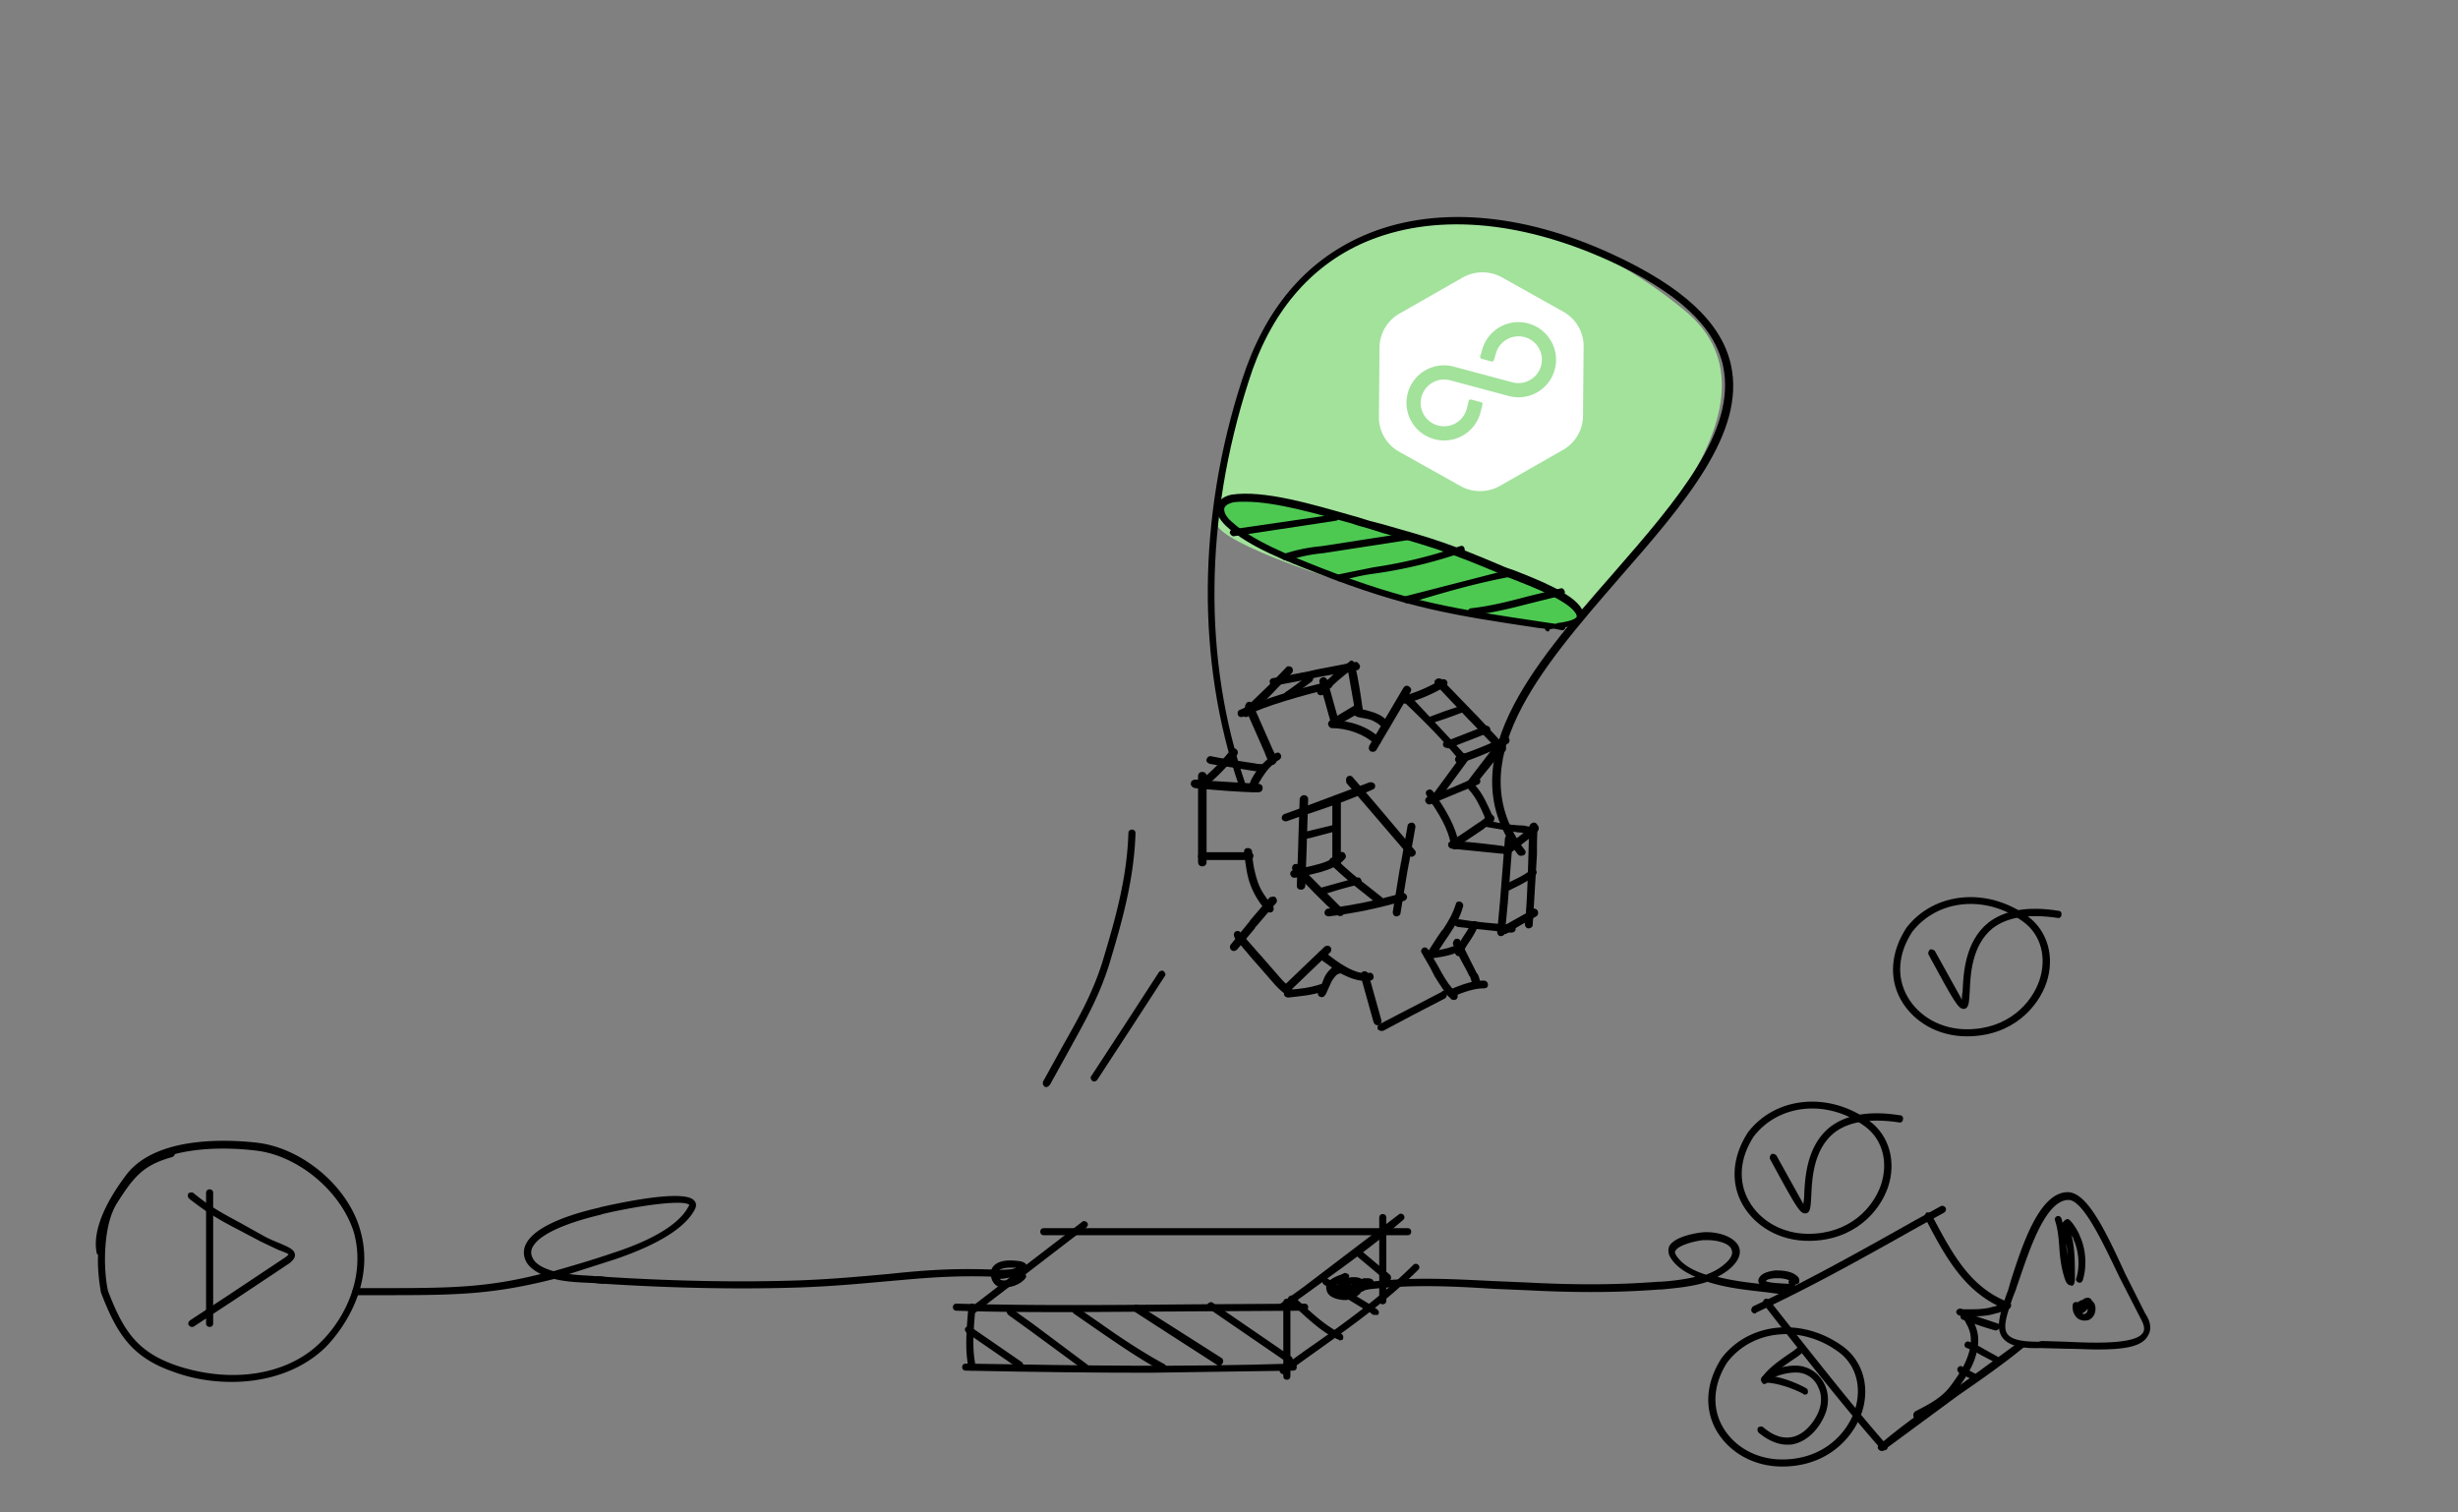 <svg xmlns="http://www.w3.org/2000/svg" width="156" height="96" fill="none" xmlns:v="https://vecta.io/nano"><rect width="100%" height="100%" fill="#808080" stroke="none"/><g fill="#000"><path d="M131.414 81.581c-.18 0-.27-.179-.316-.269-.27-.716-.36-1.477-.405-2.193-.045-.582-.09-1.119-.271-1.656-.045-.134.045-.224.135-.269.136-.045.226.045.271.135s.045.224.09.313c0-.044 0-.089.045-.089.045-.09.181-.179.271-.179.225.045.676.806.766 1.075.407.895.451 1.97.181 2.82-.045.134-.181.179-.271.134-.135-.045-.18-.179-.135-.269.225-.716.181-1.701-.18-2.462v-.045c0-.044-.09-.134-.136-.269 0 .045.046.135.046.179 0 .089.044.179.044.224.136.716.136 1.522.136 2.283 0 .268 0 .537-.226.582 0-.045 0-.045-.045-.045h0zm-.27-2.641v.09a3.9 3.9 0 0 0 .09.716c-.045-.269-.045-.537-.09-.806zm1.127 4.88a.73.73 0 0 1-.406-.135c-.225-.179-.36-.493-.316-.85 0-.135.136-.224.271-.18h.045c.091-.044.181-.134.271-.134.09-.045.18-.135.271-.135a.3.3 0 0 1 .315.09c0 .045.045.045.045.09.135.089.226.269.226.492 0 .313-.135.582-.406.716-.09.045-.226.045-.316.045h0zm-.135-.448c.09.045.18.045.225 0 .09-.044.136-.134.136-.313-.046.089-.181.224-.361.313zm.992 2.283c-.631 0-1.353-.045-1.984-.045l-1.669-.045c-1.263.045-2.029-.179-2.39-.671-.451-.627-.136-1.522.225-2.642l.136-.358.18-.627c.722-2.238 1.804-5.596 3.608-5.596 1.263 0 2.48 2.641 3.653 5.193l1.262 2.507c.361.537.406 1.03.181 1.388-.361.761-1.669.896-3.202.896h0zm-3.473-.537l1.489.045c1.758.089 4.419.179 4.87-.582.135-.224.045-.537-.18-.94l-1.308-2.552c-.992-2.059-2.3-4.924-3.247-4.924-1.488 0-2.526 3.313-3.202 5.283-.09.224-.135.448-.226.627l-.135.358c-.316.94-.631 1.79-.316 2.238.271.358.902.492 1.985.492.135-.045.225-.045.27-.045h0zm-15.107-8.104c-.316 0-.587-.448-2.21-3.447-.045-.089 0-.224.09-.313.09-.045.226 0 .316.089l1.714 3.089c0-.135.045-.313.045-.492.045-1.119.135-3.178 1.623-4.387 1.038-.806 2.526-1.075 4.465-.761.135 0 .225.134.18.269 0 .134-.135.224-.27.179-1.804-.269-3.202-.045-4.104.671-1.308 1.075-1.398 2.91-1.443 4.029-.045.671-.045.985-.316 1.074h-.09 0z"/><path d="M114.772 78.761c-1.804 0-3.382-.896-4.194-2.328-.766-1.388-.631-3.044.361-4.566 1.759-2.283 5.141-2.597 7.712-.716 1.262.94 1.713 2.596 1.172 4.208-.541 1.567-2.164 3.403-5.051 3.403h0zm-3.472-6.625c-.902 1.388-.992 2.865-.316 4.074.722 1.298 2.165 2.104 3.788 2.104 2.616 0 4.104-1.656 4.6-3.089.496-1.477.091-2.91-.992-3.716-2.345-1.746-5.457-1.477-7.08.627h0zm13.304-8.103c-.316 0-.586-.448-2.21-3.447-.045-.09 0-.224.09-.314.09-.045.226 0 .316.09l1.714 3.089c0-.134 0-.313.045-.492.045-1.119.135-3.178 1.623-4.387 1.038-.806 2.526-1.074 4.465-.761.135 0 .225.135.181.269 0 .135-.136.224-.271.179-1.804-.268-3.202-.044-4.104.672-1.308 1.074-1.398 2.91-1.443 4.029-.045.672-.045.985-.316 1.075h-.09 0z"/><path d="M124.829 65.779c-1.804 0-3.383-.895-4.194-2.328-.767-1.388-.632-3.044.361-4.566 1.759-2.283 5.141-2.596 7.711-.716 1.263.94 1.714 2.597 1.173 4.208-.541 1.567-2.165 3.402-5.051 3.402h0zm-3.473-6.626c-.902 1.388-.992 2.865-.315 4.074.721 1.298 2.165 2.104 3.788 2.104 2.616 0 4.104-1.656 4.6-3.089.496-1.477.09-2.91-.992-3.716-2.345-1.746-5.457-1.477-7.081.627h0z"/></g><path d="M87.444 37.575c3.067.806 12.086 2.104 12.582 2.06 2.39-3.358 14.206-13.923 6.9-19.922-11.725-9.669-21.782-4.387-24.307-2.059-3.112 2.865-6.088 14.46-5.367 15.713s7.125 3.402 10.192 4.208v.001z" fill="#a2e29b"/><path d="M96.508 54.319c-.09 0-.135-.045-.18-.089-4.374-5.82.902-11.953 6.043-17.817 4.059-4.656 7.847-9.043 6.991-13.162-.542-2.551-2.932-4.745-7.261-6.715-5.727-2.597-11.184-2.999-15.468-1.164-3.518 1.522-6.043 4.522-7.396 8.864-2.796 8.685-2.886 17.683-.226 25.428.045.135-.045.224-.135.269-.136.045-.226-.045-.271-.134-2.661-7.835-2.616-16.967.225-25.696 1.443-4.477 4.014-7.521 7.667-9.132 4.375-1.926 10.012-1.523 15.829 1.163 4.465 2.06 6.945 4.343 7.531 7.029.948 4.297-2.931 8.774-7.08 13.52-5.006 5.775-10.192 11.729-5.998 17.28.09.089.045.224-.045.313-.135.045-.18.045-.226.045h0z" fill="#000"/><path d="M83.655 36.186c6.088 2.373 9.065 2.731 15.063 3.627.722-.09 1.804-.269 1.399-.94-.632-1.119-3.744-2.149-4.961-2.642-3.743-1.567-4.51-1.745-8.388-2.865-2.481-.717-6.269-2.015-8.614-1.656-.947.134-.902.895-.225 1.566 1.443 1.254 3.878 2.194 5.727 2.91h0z" fill="#4dc952"/><g fill="#000"><path d="M98.267 40.083c-.09 0-.18-.045-.225-.179l-.406-.045c-5.366-.806-8.343-1.253-14.07-3.492-1.849-.717-4.329-1.656-5.772-2.999-.451-.448-.676-.895-.541-1.298.09-.224.271-.537.902-.672 2.075-.314 5.186.627 7.712 1.343.361.089.722.224 1.037.313l.857.224c3.157.895 4.104 1.164 7.576 2.641.18.089.451.179.721.268 1.488.582 3.788 1.477 4.329 2.462.18.269.135.492.045.627-.135.313-.586.448-1.082.537 0 .134-.135.224-.271.179l-.451-.089c-.135 0-.225.044-.271.044-.045.135-.09.135-.09.135h0zm-19.211-8.237c-.316 0-.586 0-.812.045-.18.045-.451.135-.541.358-.045.224.09.537.451.85 1.353 1.254 3.788 2.194 5.592 2.91 5.728 2.238 8.659 2.641 14.025 3.447l.902.134c.045 0 .135 0 .18-.045.406-.045 1.127-.179 1.217-.403 0-.045 0-.09-.045-.179-.496-.851-2.751-1.702-4.104-2.238-.271-.09-.541-.224-.722-.313-3.427-1.433-4.374-1.702-7.486-2.597l-.857-.268c-.316-.09-.677-.179-1.037-.313-2.119-.582-4.825-1.388-6.765-1.388h0z"/><path d="M93.396 39.052c-.135 0-.226-.089-.226-.224s.09-.224.226-.224c1.217-.134 2.435-.448 3.608-.761l2.029-.492c.136-.045.226.044.271.178s-.045.224-.18.269l-1.984.492c-1.217.313-2.435.627-3.743.761h0zm-4.104-.761c-.09 0-.18-.045-.225-.179s.045-.224.135-.269l6.449-1.657c.135-.044.225.045.27.179s-.045.224-.18.268c-2.165.403-4.284 1.03-6.359 1.657h-.09 0zm-4.284-1.388c-.09 0-.18-.09-.226-.179-.045-.134.045-.224.18-.268l2.21-.449a29.88 29.88 0 0 0 5.502-1.343c.135-.044.225 0 .271.135s0 .224-.135.268c-1.817.626-3.689 1.076-5.592 1.343-.722.09-1.443.269-2.119.448-.045.045-.09.045-.09.045v.001zM81.58 35.56c-.046.001-.092-.011-.132-.035s-.072-.058-.093-.1c-.045-.134 0-.224.135-.268.677-.224 1.443-.403 2.39-.492l5.502-.851c.135-.045.225.045.271.179s-.045.224-.18.269l-5.502.851a9.75 9.75 0 0 0-2.3.492c-.045-.045-.045-.045-.09-.045h0zm-3.292-1.522c-.09 0-.18-.09-.225-.179-.045-.134.045-.224.18-.268l6.494-.941c.135 0 .225.09.225.179 0 .135-.09.224-.18.224l-6.494.985z"/><g fill-rule="evenodd"><path d="M81.266 47.872c.09.134.045.268-.09.358a3.15 3.15 0 0 0-.947.94c-.135.179-.226.358-.316.492-.09.179-.09.269-.09.358 0 .134-.09.269-.271.269-.135 0-.271-.09-.271-.269s.045-.358.136-.537.225-.403.361-.582c.315-.403.676-.761 1.082-1.029.18-.135.315-.135.406 0h0z"/><path d="M79.19 44.56c.135-.045.27 0 .315.134l1.263 2.865c0 .045.045.045.045.09.09.179.18.358.18.582.045.134-.045.268-.18.313s-.271-.044-.316-.179c-.048-.154-.108-.303-.18-.448 0-.045-.045-.09-.045-.135l-1.263-2.865c0-.179.09-.313.18-.358h0zm4.735-1.568c.136-.044.271.045.316.179l.676 2.417c.045.134-.045.268-.18.313s-.271-.045-.316-.179l-.677-2.417c-.045-.134.045-.268.18-.314z"/><path d="M84.287 45.947c0-.134.135-.224.271-.224 1.082 0 2.21.358 3.021 1.119.09.09.09.269 0 .358s-.271.089-.361 0c-.676-.627-1.759-.985-2.706-.985-.09 0-.225-.135-.225-.269h0z"/><path d="M89.428 43.574c.135.09.18.224.09.358l-2.165 3.671c-.09.134-.226.134-.361.089-.135-.089-.135-.224-.09-.358l2.165-3.671c.09-.134.225-.179.361-.089zm3.698 4.298c.09.09.135.224.045.358 0 .045-.045.045-.045.089l-1.939 2.642c-.09.089-.226.134-.361.045-.09-.09-.136-.224-.045-.358l1.939-2.641c0-.045.045-.045.045-.09.09-.09.271-.134.361-.045h0zm2.255-.716c.135.089.135.224.045.358-.451.672-.992 1.298-1.488 1.925l-.406.492c-.09.089-.225.134-.361.044-.09-.089-.135-.224-.045-.358l.406-.537 1.443-1.88a.44.44 0 0 1 .406-.045z"/><path d="M93.26 49.797c.025-.023.056-.041.089-.051s.068-.014.102-.01.067.016.097.034.054.043.073.072c.496.537.767 1.209 1.037 1.79.045.09.09.135.09.224.045.134 0 .268-.136.313s-.271 0-.315-.134c-.045-.09-.09-.135-.09-.224-.271-.627-.541-1.209-.992-1.701-.09-.09-.045-.224.045-.314h0zm-2.66.358c.135-.089.271-.044.361.09.045.045.09.135.135.179.587.896 1.353 2.06 1.489 3.223 0 .135-.09.269-.226.269s-.271-.089-.271-.224c-.135-1.075-.812-2.104-1.443-3.044-.045-.044-.045-.089-.09-.134-.09-.134-.09-.313.045-.358h0z"/><path d="M91.908 53.603c0-.135.135-.224.271-.224 1.037.045 2.119.179 3.157.313.135 0 .225.135.225.269s-.135.224-.27.224l-3.112-.313c-.136 0-.271-.09-.271-.269h0z"/><path d="M95.786 52.974c.135 0 .225.134.225.269l-.316 4.074-.18 1.88c0 .134-.135.224-.27.224s-.226-.135-.226-.269l.18-1.925.316-4.029c.045-.135.135-.269.271-.224h0z"/><path d="M92.314 58.57c.045-.134.135-.224.271-.224 1.082.179 2.209.269 3.337.358h.045c.136 0 .226.134.226.269s-.136.224-.271.224h-.045l-3.337-.358c-.18-.045-.271-.134-.225-.269h0z"/><path d="M92.674 57.229c.136.045.226.179.18.313-.18.672-.496 1.209-.857 1.746-.135.179-.226.358-.361.537l-.677 1.03c-.09.134-.225.179-.361.09-.135-.045-.18-.224-.09-.358l.722-1.119c.136-.179.226-.358.361-.492.361-.537.631-1.03.812-1.612 0-.089.136-.179.271-.134h0z"/><path d="M90.285 60.183c.135-.089.271-.045.361.09l.586.985.27.492c.271.492.587.94.947 1.298.09.089.09.268 0 .358s-.271.09-.361 0c-.406-.403-.721-.94-1.037-1.432l-.271-.537-.541-.94c-.09-.09-.045-.224.045-.313h0zm-3.743 1.477c.135-.045.271.044.316.179l.812 2.91c.045.134-.045.269-.18.314s-.271-.045-.315-.179l-.812-2.91c0-.134.045-.313.18-.313h0z"/><path d="M91.818 63.003c.02.062.023.129.007.192s-.05.121-.097.166l-1.984 1.029c-.045 0-.045.045-.09.045l-1.849.985c-.062.02-.129.023-.193.007a.35.35 0 0 1-.168-.096c-.045-.135 0-.269.09-.314l1.894-.985c.045 0 .045-.045.09-.045l1.984-1.03c.09-.134.271-.089.316.045h0zm2.345-.269c-.631 0-1.353.269-1.984.537-.136.044-.271 0-.316-.135s0-.269.136-.313c.631-.269 1.398-.582 2.165-.582.135 0 .271.089.271.269s-.136.224-.271.224z"/><path d="M92.36 59.599c.135-.044.271 0 .315.09.136.313.316.582.451.895l.587 1.164s0 .044.045.044c.09.135.136.313.18.492.045.135-.045.269-.18.313s-.271-.045-.316-.179-.09-.224-.135-.403c0 0 0-.044-.045-.044-.18-.403-.406-.761-.587-1.12-.135-.313-.315-.582-.451-.895-.045-.135.045-.269.135-.358h0z"/><path d="M93.668 58.481c.136.045.18.224.136.313a5.75 5.75 0 0 1-.496.895c-.18.269-.361.537-.496.85-.045.135-.226.179-.316.135-.135-.045-.18-.224-.135-.313.135-.313.315-.582.496-.895.18-.269.361-.537.496-.851.045-.134.18-.179.316-.134h0zm3.924-.672c.045.134.045.269-.09.358-.18.09-.361.224-.541.313-.451.224-.857.492-1.308.761-.136.09-.271.045-.361-.09s-.045-.269.09-.358l1.353-.761c.18-.09.361-.179.541-.314.09-.089.225-.045.315.09h0zm0-5.417c.09.09.09.269 0 .358-.406.403-.857.716-1.308 1.074l-.541.403c-.09.089-.271.045-.361-.045s-.045-.269.045-.358c.18-.134.406-.269.587-.448.451-.313.857-.626 1.218-.985.09-.089.271-.089.361 0zm-2.796-.582c.09.09.045.269-.045.358-.18.134-.406.269-.586.448l-1.669 1.119c-.135.09-.271.045-.361-.089s-.045-.269.09-.358c.541-.314 1.082-.716 1.624-1.074.226-.135.406-.313.631-.448.09-.089.271-.044.316.045z"/><path d="M94.162 52.259c.045-.135.18-.224.315-.179.631.179 1.308.269 1.984.313h.09c.18 0 .361.045.541.09.136.045.18.179.136.313s-.18.179-.316.134-.225-.045-.406-.09h-.136l-2.074-.358c-.09.045-.135-.09-.135-.224h0z"/><path d="M97.365 52.213c.136 0 .226.134.226.268-.045.537-.045 1.12-.045 1.746l-.27 4.477c0 .135-.135.224-.271.224s-.225-.134-.225-.269c.135-1.298.18-2.91.225-4.432l.045-1.746c.045-.179.18-.268.315-.268h0zm-1.578-5.328c.045.135 0 .269-.09.314a29.46 29.46 0 0 1-3.021 1.253c-.136.045-.271-.044-.316-.179s.045-.268.18-.313c.722-.224 1.984-.717 2.976-1.209.045-.044.18 0 .271.135h0z"/><path d="M89.067 44.11c.09-.09.27-.09.361 0l.18.179 3.427 3.671c.023.025.041.055.051.088s.014.067.009.101-.016.067-.034.096-.043.054-.071.073a.24.24 0 0 1-.089.051c-.033.01-.068.014-.102.009a.24.24 0 0 1-.17-.105c-1.038-1.298-2.21-2.462-3.427-3.626l-.18-.179c-.045-.09-.045-.269.045-.358zm2.074-.984c.09-.09.271-.09.361 0l2.12 2.194.135.134 1.759 1.881c.09.089.09.268 0 .358s-.271.09-.361 0l-1.804-1.88-.136-.135-2.075-2.194c-.135-.134-.135-.268 0-.358h0z"/><path d="M91.82 43.215c.09.134.045.268-.09.358-.812.492-1.579.805-2.481 1.074-.135.045-.271-.045-.315-.179s.045-.269.18-.314c.857-.224 1.624-.582 2.39-1.03.09-.044.271 0 .316.09zm-6.133-1.164c.135-.045.27.045.315.179.225.94.361 1.925.496 2.865 0 .134-.09.268-.225.268s-.271-.089-.271-.224l-.496-2.82c-.045-.09.045-.224.18-.269h0z"/><path d="M85.866 45.141c.045-.134.18-.224.316-.179.045 0 .09.045.18.045.27.044.586.134.857.224.361.134.677.313.947.671.09.134.045.268-.045.358s-.271.045-.361-.044c-.18-.224-.406-.358-.676-.492-.226-.09-.496-.135-.767-.179-.045 0-.135-.044-.18-.044-.225-.09-.271-.224-.271-.358zm-1.307-1.745c.045.134-.045.268-.18.313-1.849.492-3.788.985-5.502 1.791-.135.045-.271 0-.316-.134s0-.269.136-.313c1.759-.806 3.743-1.343 5.592-1.791.09-.044.225 0 .271.134h0z"/><path d="M81.987 42.365c.09.09.09.269 0 .358l-.947.985c-.586.627-1.173 1.209-1.804 1.745a.24.24 0 0 1-.191.061c-.034-.004-.067-.016-.097-.034s-.055-.042-.074-.071-.041-.055-.052-.088-.014-.067-.009-.102.016-.067.034-.096.043-.054.072-.072l1.759-1.701.992-1.03c.045-.044.226-.044.316.045h0z"/><path d="M86.317 42.276c0 .134-.09.269-.226.269l-2.525.448c-.135.044-.225.044-.361.089l-2.345.448c-.135.045-.27-.089-.27-.224-.045-.134.09-.268.226-.268l2.345-.448c.135-.045.225-.045.361-.089l2.57-.492a.46.46 0 0 1 .226.268h0z"/><path d="M85.955 42.052c.09.089.045.268-.045.358-.677.492-1.308 1.03-1.894 1.657-.09.089-.271.089-.361 0s-.09-.269 0-.358c.631-.582 1.263-1.209 1.984-1.701.09-.134.225-.09.315.045h0zm-10.372 7.655c0-.134.135-.224.271-.224s.271 0 .406.045l3.608.224c.136 0 .271.09.271.269 0 .134-.09.269-.271.269-1.127 0-2.57-.135-3.653-.224-.136 0-.271-.045-.406-.045-.135-.045-.271-.179-.225-.313h0z"/><path d="M76.306 48.992c-.135 0-.27.09-.27.269v5.462c0 .134.09.269.27.269.136 0 .271-.09.271-.269v-5.462c0-.179-.135-.269-.271-.269z"/><path d="M77.794 54.586h-1.489c-.135 0-.27-.09-.27-.224s.09-.269.226-.269h3.021c.135 0 .271.089.271.224s-.09.269-.225.269h-1.533z"/><path d="M79.192 53.826c.135 0 .271.09.271.224.045.806.18 1.388.361 1.925s.496.985.947 1.522c.09.09.09.269 0 .358s-.271.09-.361 0c-.45-.48-.802-1.042-1.038-1.656-.225-.582-.315-1.254-.406-2.059-.045-.179.045-.313.225-.313h0z"/><path d="M80.949 56.958c.09.09.135.224.045.358l-1.263 1.477c-.045.045-.09.089-.09.134l-1.127 1.343c-.09.089-.226.134-.361.045-.09-.09-.136-.224-.045-.358l1.128-1.388c.045-.045.09-.09.09-.134l1.263-1.477c.135-.045.271-.089.361 0z"/><path d="M78.38 59.153a.24.24 0 0 1 .089-.051c.033-.011.068-.014.102-.009s.067.016.097.034a.24.24 0 0 1 .073.072l1.217 1.388.045.045 1.172 1.343c.248.291.519.56.812.806.09.09.135.224.045.358-.09.089-.225.134-.361.044-.332-.248-.635-.533-.902-.85l-1.173-1.343-.045-.044-1.173-1.388c-.09-.179-.09-.313 0-.403h0z"/><path d="M84.423 60.093c.09.089.09.269 0 .358l-1.173 1.12-1.398 1.343c-.09.09-.27.09-.361 0s-.09-.269 0-.358l1.398-1.343 1.173-1.119c.09-.09.271-.09.361 0z"/><path d="M83.745 60.496c.09-.09.225-.135.361-.045.406.313.857.671 1.353.94s.992.447 1.443.358c.135-.045.271.089.271.224.045.134-.09.269-.226.269-.631.089-1.217-.135-1.759-.403-.541-.313-1.038-.716-1.443-.985-.09-.089-.09-.269 0-.358h0zm.407 2.104c.045.135-.045.269-.136.314-.766.269-1.488.313-2.255.403-.135 0-.271-.089-.271-.224s.09-.269.226-.269c.766-.044 1.443-.134 2.119-.358.135-.045.271 0 .316.134z"/><path d="M85.233 61.482c.045.135-.045.269-.18.314-.09 0-.18.045-.27.134s-.18.224-.271.358l-.361.806s0 .045-.045.045c-.045.134-.18.179-.315.134s-.18-.179-.136-.314c0 0 0-.045.045-.045l.361-.895a1.99 1.99 0 0 1 .361-.492c.135-.134.315-.269.496-.314.18.045.316.135.316.269zm-6.765-13.923c.09.089.135.224.045.358-.631.717-1.263 1.432-2.029 2.015-.09.09-.27.045-.361-.045s-.045-.269.045-.358c.722-.537 1.353-1.209 1.939-1.925.019-.029.044-.053.074-.071a.24.24 0 0 1 .199-.024.24.24 0 0 1 .089.051z"/><path d="M76.576 48.185c.045-.135.18-.224.316-.179.586.134 1.894.313 2.751.448.18.045.361.045.496.045s.225.134.225.268-.135.224-.271.224-.271-.045-.451-.045l-2.796-.447c-.225-.045-.315-.179-.271-.313h0zm6.178 2.284c.136 0 .271.09.271.269l-.09 2.82v.09l-.09 2.552c0 .134-.09.269-.27.269s-.271-.09-.271-.269l.09-2.552v-.09l.09-2.82c0-.134.136-.269.271-.269z"/><path d="M82.077 54.901c.09-.089.271-.089.361 0l2.796 2.821c.09.09.09.269 0 .358s-.271.09-.361 0c-.992-.895-1.939-1.88-2.841-2.865-.026-.05-.035-.108-.027-.164s.033-.108.072-.15h0z"/><path d="M89.292 56.87c.045.135-.045.269-.18.313-1.759.492-3.022.761-4.78.985-.136 0-.271-.089-.271-.224s.09-.269.225-.269c1.759-.269 2.976-.492 4.69-.985.136-.045.271.045.316.179h0z"/><path d="M89.608 52.215c.135 0 .226.134.226.268l-.406 2.283c-.045.134-.045.313-.09.447l-.451 2.731c0 .135-.135.224-.271.224s-.225-.134-.225-.269l.451-2.775c.045-.135.045-.313.09-.448l.406-2.283c0-.09.136-.179.271-.179z"/><path d="M85.505 49.305a.24.24 0 0 1 .089-.051c.033-.011.068-.014.102-.01s.067.016.097.034.054.043.073.072l1.353 1.567 2.57 3.044c.023.025.041.055.052.088s.014.067.01.102-.016.067-.034.096-.043.054-.072.072a.24.24 0 0 1-.191.061.24.24 0 0 1-.17-.105l-2.571-2.999-1.353-1.567c-.045-.179-.045-.313.045-.403h0z"/><path d="M87.264 49.797c.045.134 0 .269-.135.313-1.578.716-3.202 1.254-4.825 1.79l-.631.224c-.136.045-.271-.044-.316-.134-.045-.134.045-.269.136-.314l.631-.224 4.78-1.791c.18-.044.315.045.361.135h0z"/><path d="M84.829 50.469c.135 0 .271.09.271.269v3.984c0 .134-.09.269-.271.269-.136 0-.271-.09-.271-.269v-3.984c0-.135.09-.269.271-.269z"/><path d="M84.421 54.497c.09-.089.27-.089.361 0 .812.806 1.443 1.298 2.255 1.925l.677.537c.09.09.135.224.045.358-.09.089-.225.134-.361.045l-.676-.537c-.812-.627-1.443-1.164-2.3-1.97-.09-.09-.09-.224 0-.358h0z"/><path d="M85.324 54.138c.09.09.135.269.045.358-.361.448-.947.672-1.533.851l-1.082.269c-.18.045-.361.089-.541.089-.135.045-.271-.044-.316-.179s.045-.269.18-.313l.587-.134c.315-.045.676-.134.992-.224.541-.135.992-.358 1.263-.671.18-.134.315-.134.406-.045h0zm.991-9.221c.045.134.045.268-.09.358l-1.488.851c-.136.089-.271.045-.361-.09s-.045-.268.09-.358l1.488-.896c.18-.044.316 0 .361.135zm7.622 4.566c.045.134 0 .268-.136.313L90.78 51.05c-.135.045-.27-.045-.316-.179s.045-.269.18-.313c.992-.314 1.984-.761 2.976-1.209.136 0 .271.045.316.135h0z"/></g><path d="M90.692 45.947c-.047.001-.092-.011-.132-.035a.25.25 0 0 1-.094-.099c-.045-.134 0-.224.136-.268l1.082-.403 1.082-.358c.135-.044.225 0 .271.135s0 .224-.136.268l-1.082.403-1.082.358h-.045zm1.127 1.522c-.046.001-.092-.011-.132-.035s-.072-.058-.093-.1c-.045-.134 0-.224.135-.268l2.525-.985c.135-.045.226 0 .316.134.045.134 0 .224-.135.313l-2.526.985c-.045-.044-.045-.044-.09-.044h0zm-9.02 5.775c-.09 0-.18-.09-.225-.179-.045-.135.045-.224.18-.269l.271-.045 1.488-.358c.136-.045.226.045.271.135.045.134-.045.224-.135.269l-1.533.403-.271.045h-.045 0zm1.173 3.536c-.09 0-.18-.045-.225-.179s.045-.224.135-.269l2.255-.627c.136-.045.226.045.271.179s-.045.224-.18.269c-.857.179-1.668.448-2.255.627h0zm6.63 4.074c-.09 0-.226-.089-.226-.179 0-.134.09-.224.18-.269.722-.089 1.443-.179 2.075-.537a.24.24 0 0 1 .316.09c.028.054.035.117.018.175s-.056.108-.108.139c-.721.403-1.488.492-2.255.582h0zm5.141-4.341c-.09 0-.18-.045-.18-.135-.045-.089 0-.224.09-.313l.271-.134c.451-.224.857-.403 1.217-.716.02-.021.045-.038.072-.05s.056-.017.086-.017.059.006.086.017a.22.22 0 0 1 .072.05c.021.02.038.044.05.071s.018.056.018.085-.006.058-.018.085-.029.051-.05.071c-.406.358-.857.582-1.308.806l-.271.134c-.045.045-.09.045-.135.045h0zM81.717 44.335c-.09 0-.136-.044-.18-.089-.09-.09-.045-.224.045-.313.541-.358.992-.717 1.398-1.03.09-.089.225-.045.315.045s.045.224-.045.313l-1.398 1.03c-.045.044-.09.044-.135.044h0zM25.12 82.208h-2.525a.21.21 0 0 1-.225-.224c0-.134.09-.224.225-.224h1.353c4.51 0 6.81 0 10.372-.895-.451-.224-.857-.537-.992-.94a1.18 1.18 0 0 1 .09-1.03c.722-1.298 3.608-2.015 4.6-2.238l.136-.045c.045 0 5.231-1.254 5.907-.403.09.089.18.269.045.537-.587 1.164-2.3 2.238-5.051 3.179l-2.932.94c.586.089 1.172.089 1.624.134.271 0 .496 0 .677.045 4.239.269 8.388.358 12.357.224 2.3-.09 4.059-.269 5.592-.403 2.57-.269 4.78-.448 8.478-.18.135 0 .225.135.225.224s-.135.224-.225.224c-3.653-.269-5.818-.045-8.388.179-1.533.134-3.292.314-5.592.403-4.014.135-8.163.045-12.447-.224-.18 0-.406 0-.631-.045-.721-.044-1.759-.044-2.616-.269-3.698.941-5.998 1.03-10.057 1.03h0zm17.859-5.864c-1.127 0-3.247.358-4.735.716l-.136.045c-2.435.582-3.878 1.298-4.284 2.015a.71.71 0 0 0-.045.671c.18.448.722.716 1.353.895 1.082-.313 2.345-.671 3.788-1.164 2.616-.85 4.239-1.88 4.78-2.955.045-.045.045-.089.045-.089-.09-.09-.361-.135-.767-.135h0z"/><path d="M61.827 83.328c-.045 0-.136-.045-.18-.09-.09-.089-.045-.224.045-.313l2.39-1.836 4.6-3.536c.09-.09.225-.045.315.044s.045.224-.045.314l-4.6 3.537-2.39 1.835c-.045.045-.09.045-.135.045h0z"/><path d="M89.338 78.403h-23.09c-.135 0-.225-.09-.225-.224a.21.21 0 0 1 .225-.224h23.09c.135 0 .226.089.226.224s-.09.224-.226.224h0zm-21.24 4.88c-2.48 0-4.915 0-7.396-.089-.135 0-.225-.09-.225-.224s.09-.224.225-.224c4.916.135 9.877.09 14.747.045l7.351-.045c.136 0 .226.09.226.224s-.09.224-.226.224l-7.351.044-7.351.045h0z"/><path d="M81.401 83.148c-.09 0-.135-.045-.18-.089-.09-.09-.045-.224.045-.313l1.488-1.075 5.998-4.566a.22.22 0 0 1 .158-.067.22.22 0 0 1 .086.017c.027.012.052.029.072.05s.038.044.05.071.018.056.018.085-.006.058-.018.085-.029.051-.05.071c-1.894 1.656-4.013 3.134-6.043 4.611l-1.488 1.074c-.045.045-.09.045-.136.045h0zm-19.708 3.85c-.09 0-.18-.09-.226-.179-.225-1.119-.135-2.238-.045-3.402l.045-.448c0-.135.136-.224.226-.224.135 0 .225.135.225.224l-.045.448c-.09 1.119-.18 2.194.045 3.268 0 .179-.045.269-.225.314h0z"/><path d="M72.968 87.133c-3.653 0-7.351-.045-11.68-.134-.136 0-.226-.09-.226-.224s.09-.224.226-.224c7.892.135 13.619.224 20.79 0 .135 0 .226.09.226.224s-.09.224-.226.224l-9.11.134z"/><path d="M81.671 87.579c-.135 0-.225-.09-.225-.224v-4.701c0-.134.09-.224.225-.224s.226.09.226.224v4.701c0 .134-.09.224-.226.224zm6.088-4.79c-.135 0-.225-.09-.225-.224v-5.283c0-.134.09-.224.225-.224s.226.09.226.224v5.283c0 .134-.09.224-.226.224z"/><path d="M81.445 87.223c-.09 0-.136-.045-.18-.089-.09-.09-.045-.224.045-.314l1.489-1.075c2.39-1.656 4.825-3.402 6.9-5.462.02-.021.045-.038.072-.049a.22.22 0 0 1 .172 0c.027.011.052.028.072.049s.038.044.05.071.018.056.018.085-.006.058-.018.085-.029.051-.05.071c-2.12 2.104-4.555 3.805-6.945 5.507l-1.489 1.074c-.045.045-.09.045-.135.045h0z"/><path d="M113.509 82.208s-.045 0 0 0l-1.353-.179c-1.172-.134-2.57-.269-3.788-.671-.947.313-2.029.403-2.931.492h-.136c-2.39.179-4.96.224-8.388.045l-2.119-.09c-2.841-.179-6.088-.358-9.47.269-.136 0-.226-.045-.271-.179s.045-.224.18-.269c3.472-.671 6.719-.448 9.561-.313l2.119.09c3.383.179 5.953.134 8.298-.045h.136c.721-.045 1.488-.134 2.255-.314-.722-.313-1.309-.716-1.624-1.298-.05-.096-.08-.201-.088-.309s.007-.216.043-.318c.36-.716 2.074-.895 2.074-.895.902-.09 2.03.224 2.345.895.136.313.136.806-.586 1.432a4.44 4.44 0 0 1-.767.493c1.038.269 2.21.403 3.157.492l1.353.179c.136 0 .226.134.18.269.046.134-.09.224-.18.224h0zm-5.141-3.492h-.271c-.495.045-1.578.314-1.758.671-.046.045-.046.09 0 .224.361.627 1.082 1.03 1.939 1.298.451-.179.811-.358 1.172-.671.271-.224.587-.582.451-.896-.09-.403-.856-.627-1.533-.627h0z"/><path d="M111.39 83.371c-.047.001-.093-.011-.132-.035s-.073-.058-.094-.1c-.045-.089 0-.224.09-.314 3.518-1.656 6.945-3.581 10.283-5.461l1.623-.896a.24.24 0 0 1 .176-.018c.058.017.108.055.14.108s.035.117.018.175-.056.108-.109.138l-1.623.895c-3.337 1.88-6.765 3.805-10.327 5.462 0 .045 0 .045-.045.045h0z"/><path d="M127.401 83.104h-.091c-2.57-.985-3.833-3.313-5.005-5.551l-.136-.268c-.045-.09 0-.224.09-.314.091-.045.226 0 .316.089l.135.269c1.173 2.194 2.345 4.432 4.781 5.328.135.045.18.179.135.269-.045.134-.135.179-.225.179h0zm-7.847 8.954c-.046 0-.136-.045-.181-.09-2.3-2.596-5.998-7.297-7.441-9.177-.09-.089-.045-.224.045-.313s.225-.045.316.044c1.488 1.881 5.141 6.581 7.441 9.177.021.02.038.044.05.071a.21.21 0 0 1 0 .171c-.012.027-.029.051-.05.071-.09.045-.136.045-.18.045h0z"/><path d="M119.417 92.101c-.045 0-.135-.045-.18-.089-.09-.09-.09-.224.045-.313 1.578-1.343 3.202-2.462 4.78-3.537l4.104-2.999c.09-.089.226-.044.316.045s.045.224-.045.313c-1.308 1.075-2.661 2.015-4.149 3.044l-4.735 3.491c-.046.045-.09.045-.136.045h0zM13.304 84.222c-.136 0-.226-.089-.226-.224v-8.282c0-.135.09-.224.226-.224a.21.21 0 0 1 .225.224v8.282a.21.21 0 0 1-.225.224z"/><path d="M12.177 84.223c-.09 0-.135-.045-.18-.09-.09-.089-.045-.224.045-.313l2.525-1.657 3.563-2.373c.18-.134.18-.179.18-.179-.045-.045-.361-.179-.631-.269l-1.127-.537-1.443-.761c-1.128-.582-1.984-1.074-3.112-1.97-.09-.089-.09-.224-.045-.314.09-.089.225-.089.315-.044 1.082.895 1.94 1.343 3.022 1.925l1.443.806c.406.224.766.358 1.082.492.496.224.857.358.902.671.045.224-.18.448-.361.582l-3.563 2.373-2.526 1.656h-.09 0zm2.525 3.491c-1.173 0-2.435-.18-3.653-.627-2.616-.895-3.608-2.328-4.645-5.058-.09-.537-.225-1.433-.18-2.373-.045-.044-.09-.089-.09-.134-.361-1.836 1.218-4.074 1.894-4.969 1.894-2.462 6.449-2.238 8.343-2.015 2.841.358 5.727 2.776 6.494 5.551.857 2.955-.587 5.73-2.165 7.387-1.488 1.477-3.653 2.238-5.998 2.238h0zm-3.608-14.46c0 .09-.09.135-.135.179-1.759.492-2.39 1.119-3.518 2.91-.902 1.388-.902 4.163-.587 5.596.992 2.597 1.894 3.895 4.375 4.745 3.518 1.164 7.08.582 9.155-1.522 1.533-1.522 2.841-4.163 2.075-6.939-.812-2.596-3.518-4.88-6.223-5.193-1.127-.134-3.247-.269-5.141.224h0zm110.534 16.788c-.091 0-.181-.045-.181-.134-.045-.09 0-.224.09-.314.947-.493 1.759-.895 2.345-1.746.496-.671.947-1.388 1.128-2.193.135-.627.09-1.12-.226-1.656-.135-.314-.27-.448-.316-.492h-.09c-.09 0-.225-.135-.225-.224 0-.135.135-.224.271-.224.044 0 .135.045.18.045h.541c.541 0 .992-.045 1.398-.179h.045c.045 0 .316-.134.406-.179.045-.045.09-.045.18-.045.136 0 .226.09.226.224 0 .269-.541.403-.767.448-.406.135-.902.179-1.488.179h-.09a2.58 2.58 0 0 0 .18.314c.316.582.406 1.209.226 1.925-.181.896-.722 1.657-1.218 2.373-.677.94-1.578 1.433-2.525 1.925 0-.045-.046-.045-.09-.045h0zm-56.914-3.179c-.045 0-.09 0-.135-.045l-1.623-1.119-1.623-1.119c-.09-.09-.136-.224-.045-.314s.226-.135.316-.045l1.624 1.119 1.624 1.119c.09.089.135.224.045.314-.045.044-.09.089-.18.089h0zm4.194.135c-.045 0-.09 0-.135-.045L65.3 84.401l-1.308-.941c-.09-.089-.136-.224-.045-.313s.226-.135.316-.045l1.308.94 3.473 2.596c.09.09.09.224.045.314-.045 0-.135.045-.18.045h0zm4.871.046c-.045 0-.09 0-.09-.045-1.398-.761-2.751-1.701-4.059-2.597l-1.488-1.03c-.09-.089-.136-.224-.045-.313s.226-.135.316-.045l1.488 1.03c1.263.895 2.616 1.79 4.014 2.551.09.045.135.179.09.313a.25.25 0 0 1-.094.1c-.04.024-.086.036-.132.035h0zm3.608-.359c-.045 0-.091 0-.136-.045l-5.276-3.402c-.09-.089-.135-.224-.091-.313.09-.09.181-.135.316-.09h.045l5.277 3.357c.09.045.136.179.09.314-.09.134-.135.179-.225.179h0zm4.419-.179c-.045 0-.09 0-.135-.045l-4.961-3.402c-.09-.09-.136-.224-.045-.314s.226-.134.316-.045l4.961 3.403c.09.044.135.224.09.313-.09.045-.135.09-.226.09h0zm3.247-1.433c-.045 0-.09 0-.09-.044l-.135-.045c-.136-.09-.316-.135-.496-.269-.722-.448-1.353-1.03-1.984-1.612l-.541-.493c-.021-.02-.038-.044-.05-.071a.21.21 0 0 1 0-.17c.012-.027.029-.051.05-.071a.22.22 0 0 1 .072-.05.21.21 0 0 1 .086-.017c.03 0 .059.006.086.017a.2.2 0 0 1 .072.05l.541.493c.631.582 1.217 1.119 1.939 1.566.135.09.27.179.406.224l.136.09c.09.045.135.179.09.314 0 .045-.09.089-.18.089h0zm2.21-1.612c-.045 0-.135 0-.18-.045a.62.62 0 0 0-.18-.134l-.09-.045-2.796-1.701c-.09-.09-.135-.224-.045-.313s.225-.134.315-.045l2.796 1.701.09.09c.09.045.18.09.27.179.021.02.038.044.05.071a.21.21 0 0 1 0 .17c-.012.027-.029.051-.05.071h-.18 0zm.812-2.15c-.045 0-.09 0-.136-.044L86.18 79.79a.27.27 0 0 1-.072-.15c-.008-.057.001-.113.027-.164a.28.28 0 0 1 .316-.045l1.759 1.477a.27.27 0 0 1 .072.15c.008.057-.001.113-.027.164a.34.34 0 0 1-.18.089h0z"/><path d="M85.414 82.52c-.406 0-1.128-.134-1.218-.627-.18-.582.541-.851.902-.985.09-.045.136-.045.18-.09.09-.045.226 0 .316.09.045.045.045.09 0 .179h.045s.496-.089.767.09c.045 0 .135-.045.18-.045h.09c.225 0 .406 0 .496.179.045.09 0 .179-.045.269-.09.179-.361.269-.496.314-.09.045-.135.09-.225.09-.18.313-.631.493-.992.537h0 0zm-.496-1.029c-.18.089-.315.179-.27.313 0 .045.045.09.09.135v-.09a.67.67 0 0 1 .18-.358zm.271.358c.136 0 .406-.045.451-.045.09-.045.136-.045.226-.089-.045-.045-.045-.045-.045-.09v-.09h-.045c-.18.045-.451.135-.587.314zm-21.421-.135h-.226c-.315-.044-.541-.268-.631-.626-.09-.403.045-.627.18-.761.451-.448 1.353-.314 1.669-.269.406.09.406.269.406.403s-.135.224-.271.313c.045 0 .09 0 .136.045.09.09.135.224.045.314-.225.314-.766.582-1.308.582h0zm-.316-.537c.045.044.09.089.18.089a1.39 1.39 0 0 0 .947-.269h-.226a3.07 3.07 0 0 1-.902.179h0zm.677-.716c-.271 0-.586.044-.722.179.18-.045.451-.045.857-.09.09-.045.18-.045.226-.089h-.361zm61.197 7.118h-.09c-.902-.403-.947-.448-.947-.493-.021-.02-.038-.044-.05-.071s-.017-.056-.017-.085.006-.058.017-.085.029-.051.05-.071c.09-.089.225-.089.271 0 .045 0 .18.09.856.448.091.045.181.179.091.314 0 0-.091.045-.181.045h0zm1.353-1.119h-.09l-.857-.448c-.316-.179-.541-.313-.902-.447-.135-.045-.18-.179-.135-.269.045-.134.18-.179.27-.134.407.134.677.313.993.492l.811.448c.091.045.181.179.091.313 0 0-.091.045-.181.045zm0-2.015h-.045c-.677-.179-1.398-.448-1.804-.582-.136-.045-.226-.09-.226-.09-.09 0-.18-.089-.18-.224s.09-.224.226-.224c.044 0 .09 0 .36.09l1.759.582c.135.044.18.134.18.268-.09.09-.18.179-.27.179h0zm-13.213-2.552c-1.578 0-1.759-.269-1.804-.403-.09-.134-.09-.269 0-.403.18-.314.677-.403.992-.448h.136c.18 0 .992 0 1.353.448.09.179.044.269.044.313-.044.09-.18.135-.27.135l.045.134v.224-.224l-.045.224h-.451 0zm-1.398-.582c.135.089.541.134 1.488.179-.045-.045-.045-.09-.045-.134s0-.045.045-.09c-.18-.09-.496-.135-.721-.135h-.091c-.18 0-.586.045-.676.18h0zM66.383 69c-.045 0-.09 0-.09-.045-.09-.045-.135-.179-.09-.314l1.263-2.283c.902-1.612 1.804-3.134 2.481-5.238.766-2.552 1.578-5.283 1.668-8.237 0-.134.09-.224.226-.224a.21.21 0 0 1 .225.224c-.09 3-.902 5.775-1.668 8.327-.677 2.149-1.579 3.671-2.481 5.328l-1.263 2.283c-.09.134-.18.179-.271.179h0zm3.067-.357c-.045 0-.09 0-.135-.045-.09-.089-.136-.224-.045-.313l2.165-3.313 2.12-3.268c.09-.089.225-.134.315-.044s.136.224.045.313l-2.12 3.268-2.165 3.313c-.045.044-.09.089-.18.089h0zm43.654 24.442c-1.804 0-3.382-.895-4.194-2.328-.767-1.388-.631-3.044.361-4.566 1.759-2.283 5.141-2.596 7.712-.716 1.262.94 1.713 2.596 1.172 4.208-.541 1.567-2.165 3.402-5.051 3.402zm-3.472-6.626c-.902 1.388-.992 2.865-.316 4.074.722 1.298 2.165 2.104 3.788 2.104 2.616 0 4.104-1.656 4.6-3.089.496-1.477.09-2.91-.992-3.716-2.345-1.745-5.457-1.477-7.08.627h0zm2.344 1.389c-.046 0-.091 0-.091-.045-.09-.045-.135-.179-.09-.313.361-.627 1.308-1.254 2.029-1.746l.226-.179c.09-.09.225-.045.315.045s.046.224-.044.313l-.226.179c-.676.448-1.624 1.074-1.894 1.611-.09.09-.135.135-.225.135h0z"/><path d="M114.548 88.519c-.045 0-.091 0-.091-.044-.676-.358-1.713-.716-2.435-.716-.135 0-.225-.09-.225-.224s.09-.224.225-.224c.812 0 1.894.403 2.616.806.09.045.135.179.09.314 0 .045-.09.089-.18.089h0z"/><path d="M113.42 91.697c-.586 0-1.217-.269-1.804-.761-.039-.041-.064-.093-.072-.15s.001-.113.027-.164c.09-.09.225-.09.316-.045.676.582 1.308.761 1.894.627.767-.179 1.353-.94 1.623-1.567.226-.537.226-1.119 0-1.567-.086-.215-.22-.408-.392-.563s-.377-.269-.6-.332c-.586-.179-1.804.09-2.255.537-.02.021-.045.038-.072.05s-.056.018-.085.018-.059-.006-.086-.018-.052-.028-.072-.05a.2.2 0 0 1-.05-.071.21.21 0 0 1 0-.171c.011-.027.028-.051.05-.071.541-.537 1.939-.895 2.706-.627.586.179.992.582 1.262 1.119.271.582.271 1.298 0 1.925-.316.761-.992 1.612-1.939 1.836-.135.045-.271.045-.451.045h0z"/></g><path fill-rule="evenodd" d="M99.22 19.786c.392.218.719.538.945.925s.344.829.341 1.278l-.039 4.415a2.5 2.5 0 0 1-1.267 2.15l-3.998 2.283a2.56 2.56 0 0 1-2.516.01l-3.885-2.175a2.5 2.5 0 0 1-1.286-2.203l.038-4.416c.005-.438.124-.867.347-1.244s.54-.689.921-.905l3.998-2.282a2.56 2.56 0 0 1 2.516-.011l3.885 2.176h0zm-1.413 3.428a1.49 1.49 0 0 1-1.8 1.058l-3.741-1.001a2.37 2.37 0 0 0-1.809.237 2.36 2.36 0 0 0-1.11 1.445c-.082.303-.104.619-.062.93s.143.611.301.882a2.37 2.37 0 0 0 .614.701c.249.191.534.33.837.41a2.37 2.37 0 0 0 1.809-.237c.272-.155.51-.363.7-.611s.33-.532.41-.834l.131-.517c.008-.032.003-.065-.014-.093s-.044-.048-.075-.056l-.629-.169c-.016-.004-.033-.005-.049-.003s-.032.008-.047.016-.027.019-.037.033-.017.028-.021.044l-.127.506a1.49 1.49 0 0 1-1.824 1.051 1.48 1.48 0 0 1-1.049-1.814 1.49 1.49 0 0 1 1.8-1.059l3.741 1.002a2.37 2.37 0 0 0 1.809-.237 2.36 2.36 0 0 0 1.11-1.446c.082-.303.103-.619.062-.929s-.143-.61-.301-.881-.365-.511-.614-.702-.534-.331-.837-.411a2.37 2.37 0 0 0-1.809.237c-.272.155-.51.363-.7.611a2.36 2.36 0 0 0-.41.834l-.123.409c-.005.016-.006.032-.004.049s.007.032.015.047.019.027.032.037.028.018.044.022l.629.168c.031.008.065.005.093-.011s.05-.042.059-.073l.124-.409a1.49 1.49 0 0 1 1.824-1.052 1.48 1.48 0 0 1 1.049 1.814h0z" fill="#fff"/></svg>